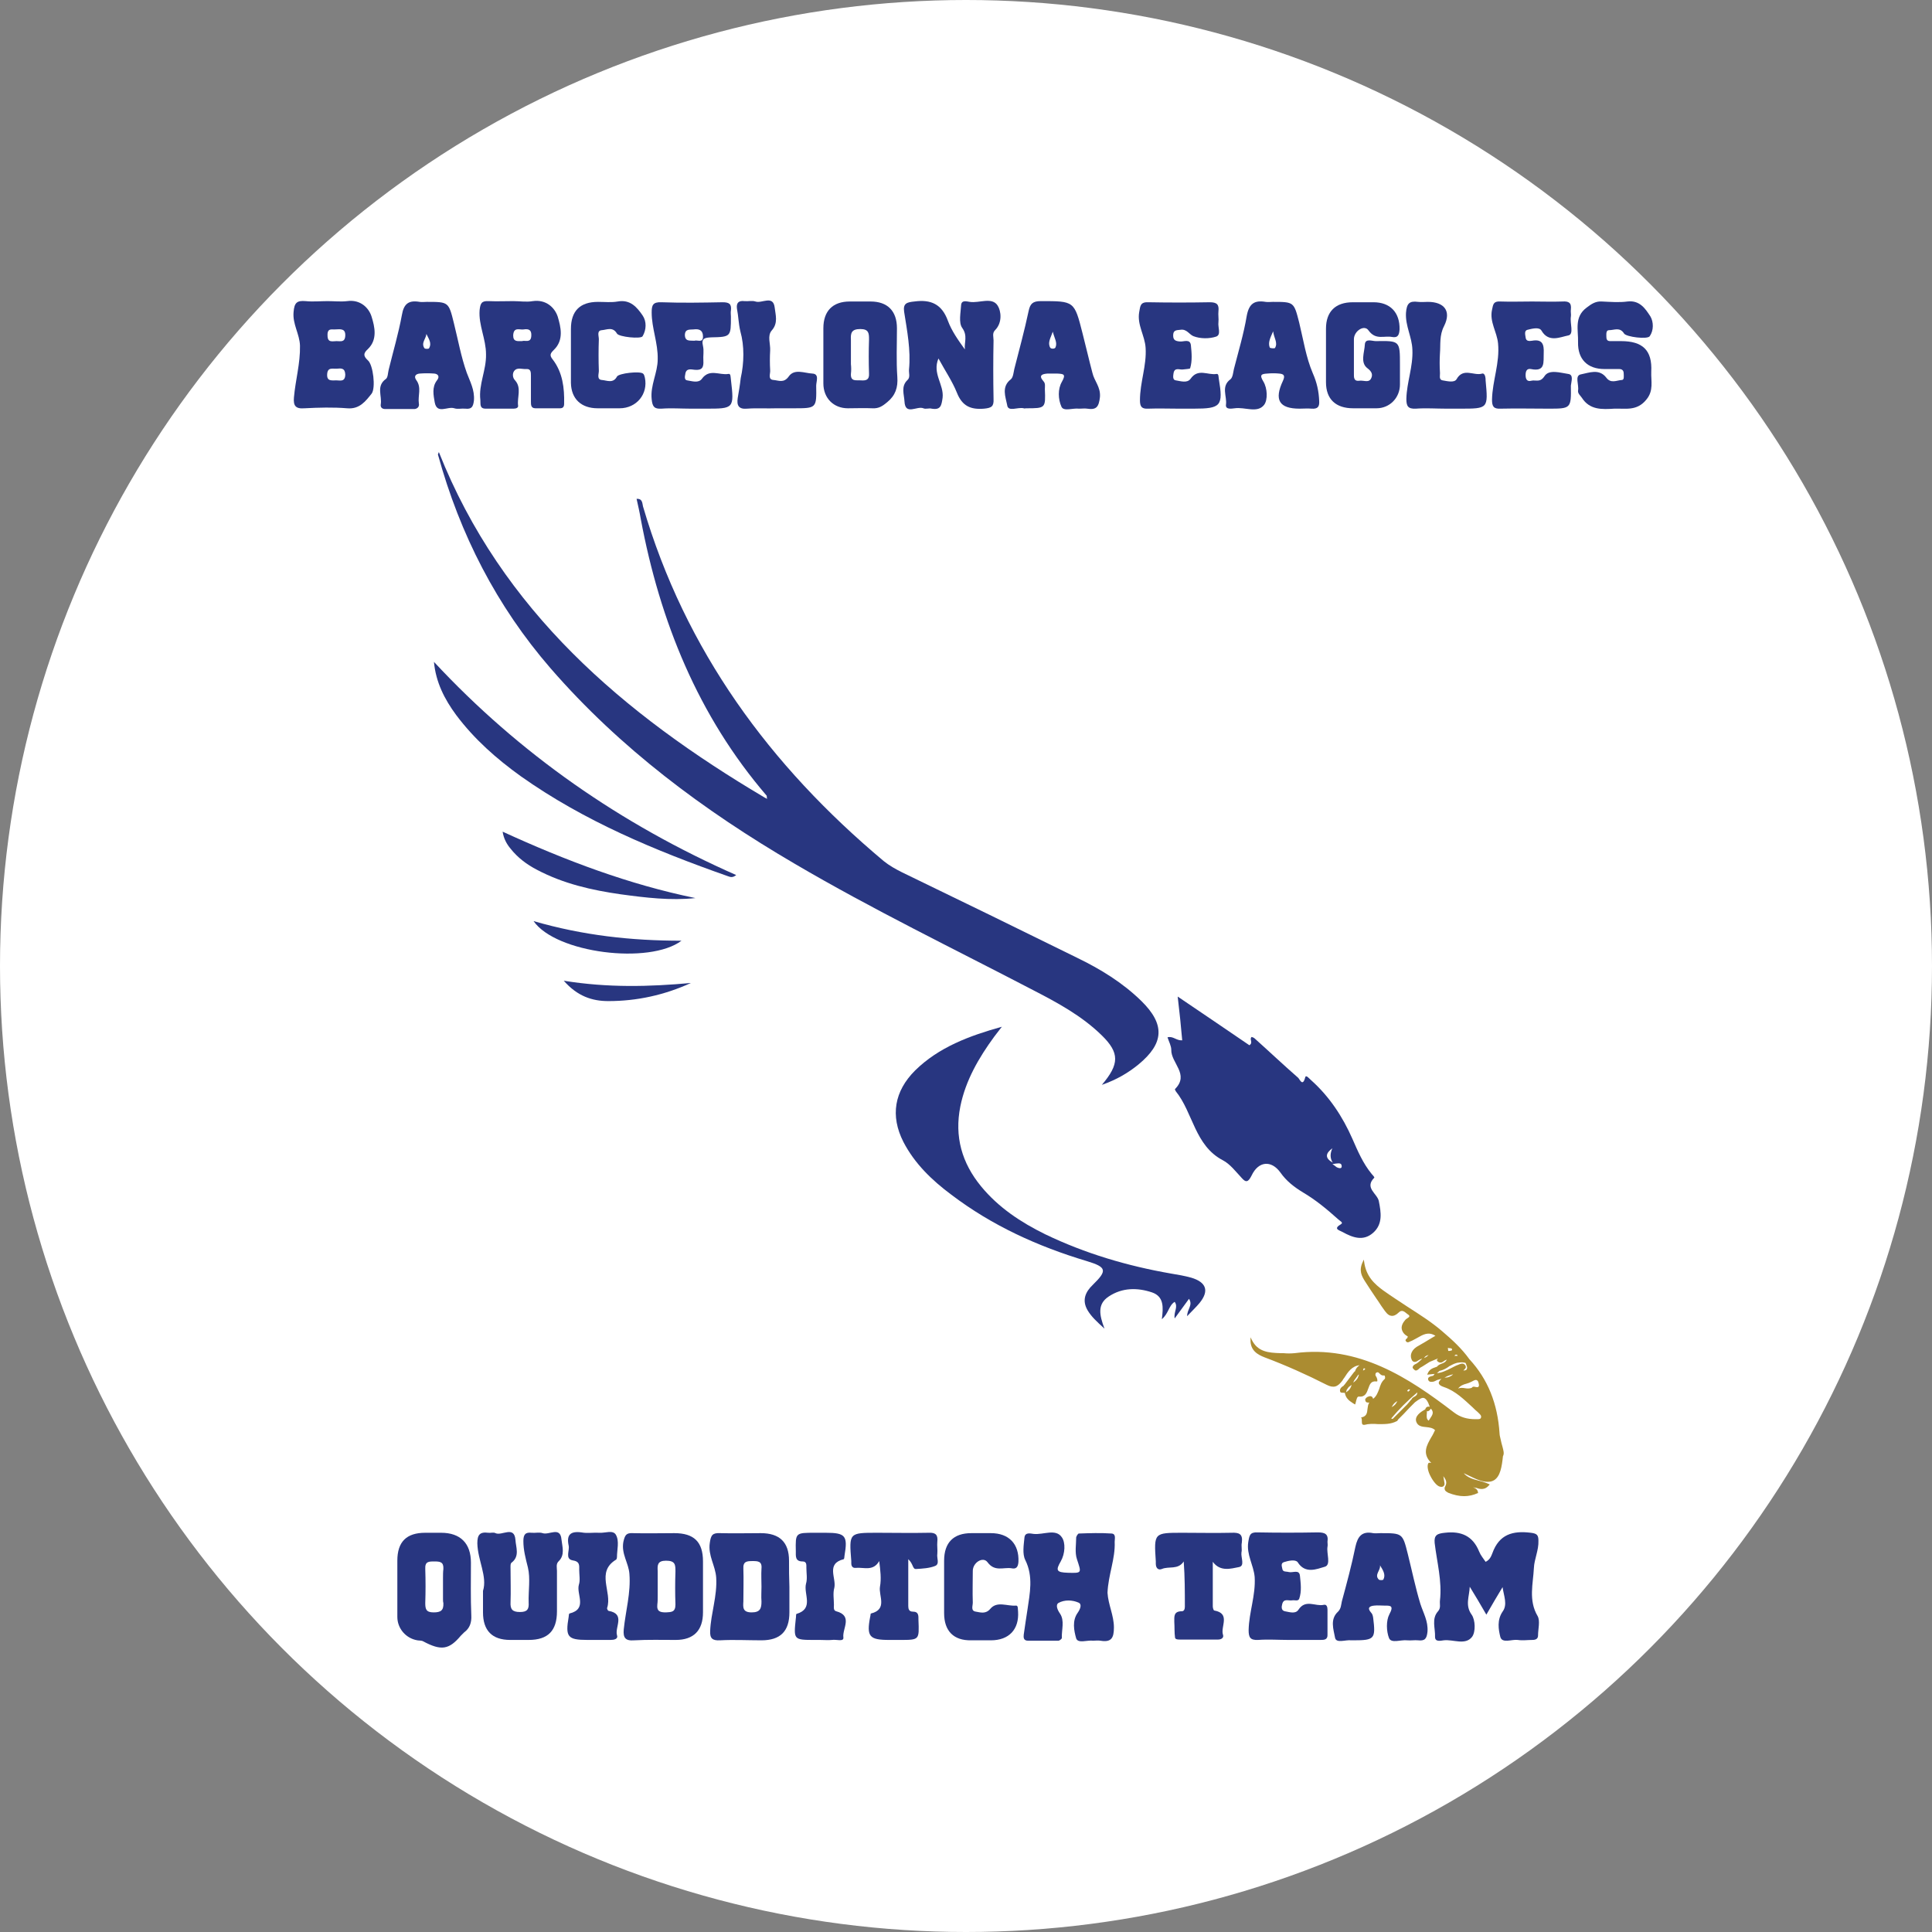 <svg version="1.1" id="Ebene_1" xmlns="http://www.w3.org/2000/svg" xmlns:xlink="http://www.w3.org/1999/xlink" x="0px" y="0px"
	 viewBox="0 0 512 512" style="enable-background:new 0 0 512 512;" xml:space="preserve">
<rect x="0" y="0" width="512" height="512" fill="#808080" stroke="none"/>
<circle fill="#FFFFFF" cx="256" cy="256" r="256"/>
<path fill="#283680" d="M292,274.4c4.7,4.6,4.7,7.6,0,13.1c4-1.4,7-3.2,9.7-5.4c6.8-5.6,7.1-10.6,0.8-16.8c-5-4.9-10.9-8.5-17.1-11.5
	c-15.4-7.6-30.8-15.1-46.3-22.6c-1.8-0.9-3.4-1.8-4.9-3c-30.2-25.3-52.6-55.8-63.8-94c-0.2-0.8-0.1-2.1-1.7-2
	c0.4,1.8,0.8,3.5,1.1,5.3c5.1,27.2,15.2,52.2,33.4,73.4c0,0.3,0,0.5,0.1,0.8c-0.2-0.1-0.4-0.2-0.6-0.3
	c-37.5-22.2-69.7-49.5-86.4-91.6c-0.2,0.5-0.3,0.7-0.2,0.8c5.8,21,15.5,40,29.8,56.5c18.4,21.2,40.6,37.7,64.7,51.8
	c20.6,12.1,42.1,22.5,63.2,33.5C280.2,265.7,286.7,269.2,292,274.4z"/>
<path fill="#283680" d="M331.7,311.5c1.8-3.8,5.2-4.1,7.6-0.8c1.6,2.3,3.7,3.9,6,5.3c3.4,2,6.4,4.5,9.3,7.1c0.4,0.4,1.5,0.9,0.8,1.3
	c-2.2,1.3-0.5,1.6,0.4,2.1c2.7,1.5,5.5,2.5,8.1,0.2c2.6-2.3,2.1-5.4,1.5-8.4c-0.4-2-3.9-3.5-1.2-6.2c0.1-0.1-0.4-0.7-0.7-1
	c-2.3-2.8-3.7-6.1-5.1-9.3c-2.6-5.9-6.1-11.2-10.9-15.5c-0.5-0.4-1.4-1.6-1.6-0.8c-0.7,2.7-1.5,0.4-1.9,0.1
	c-3.9-3.4-7.7-7-11.5-10.4c-0.2-0.2-0.5-0.3-0.8-0.4c-0.7,0.6,0.5,1.5-0.6,2.2c-6.1-4.2-12.4-8.4-19-12.9c0.5,4.3,0.9,8,1.2,11.6
	c-1.6,0.1-2.4-1.2-3.9-0.8c0.4,1.2,1,2.3,1,3.3c-0.1,3.5,4.9,6.5,1,10.4c-0.1,0.1,0.1,0.4,0.2,0.6c4.6,5.7,5,14.4,12.5,18.3
	c1.9,1,3.4,3,4.9,4.6C330.2,313.5,330.8,313.3,331.7,311.5z M355.5,308.7c0.3,1-0.4,1-1.1,0.7c-0.3-0.1-0.5-0.4-1.3-0.9
	C354.4,308.3,355.3,308.1,355.5,308.7z M353.1,304.3c-0.6,1.3-0.7,2.6,0.1,3.8C351,306.9,351.3,305.6,353.1,304.3z"/>
<path fill="#283680" d="M307.9,349.6c1.8-1.5,1.8-3.6,3.4-4.6c1,1.4-0.3,2.6,0,4.4c1.4-1.9,2.5-3.4,3.8-5.2c1.1,1.7-0.5,2.7-0.5,4.6
	c1.4-1.5,2.4-2.4,3.3-3.5c2.6-3.2,1.8-5.5-2.2-6.7c-1.8-0.5-3.6-0.8-5.4-1.1c-11.5-2-22.7-5.3-33.3-10.4c-6.5-3.2-12.4-7.1-17-12.7
	c-5.1-6.2-7.1-13.2-5.5-21.2c1.4-6.9,4.9-12.9,9-18.5c0.7-0.9,1.3-1.7,2-2.6c-8.6,2.4-16.7,5.4-23,11.6c-5.5,5.5-6.6,12-3.1,18.9
	c3,5.8,7.6,10.2,12.7,14c10.8,8.2,22.9,13.7,35.9,17.6c5.3,1.6,5.5,2.5,1.6,6.3c-2,1.9-2.9,4.1-1.4,6.7c1,1.7,2.4,3,4.5,4.9
	c-1.4-3.7-1.9-6.5,1.1-8.5c3.6-2.4,7.6-2.4,11.5-1.1C308.5,343.6,308.3,346.5,307.9,349.6z"/>
<path fill="#283680" d="M406.5,415.5c0.1-2.3,1.3-4.7,1.2-7.2c0-1.5-0.4-1.9-2-2.1c-4.8-0.6-8.4,0.4-10.2,5.4c-0.3,0.8-0.7,1.8-1.8,2.3
	c-0.6-0.9-1.3-1.7-1.7-2.7c-1.7-4.2-4.8-5.5-9.1-5c-2,0.2-2.9,0.6-2.7,2.7c0.6,5.1,2,10.1,1.4,15.3c-0.1,0.9,0.3,1.9-0.5,2.8
	c-1.8,2-0.7,4.5-0.8,6.8c0,1.4,1.5,1,2.3,0.9c2.5-0.3,5.7,1.4,7.5-0.9c1-1.3,0.9-4.5-0.1-5.9c-1.8-2.5-0.6-4.8-0.5-7.4
	c1.4,2.3,2.8,4.6,4.4,7.4c1.5-2.6,2.9-5,4.3-7.3c0.3,2.3,1.4,4.6,0,6.5c-1.5,2.2-1.1,4.7-0.6,6.7c0.5,1.8,3,0.6,4.6,0.8
	c1.3,0.2,2.6,0,3.9,0c0.9,0,1.5-0.3,1.5-1.2c0-1.7,0.6-3.8-0.1-5.1C405,424.1,406.3,419.7,406.5,415.5z"/>
<path fill="#283680" d="M239.7,106.4c0.2,3.8,3.3,1.1,5,1.8c0.6,0.3,1.5-0.1,2.2,0.1c2.4,0.4,2.6-0.8,2.9-2.9c0.4-3.5-2.8-6.4-1.1-10.4
	c1.8,3.3,3.7,6.1,4.9,9.1c1.4,3.5,3.6,4.5,7.2,4.2c2-0.2,2.6-0.6,2.5-2.6c-0.1-5.2-0.1-10.4,0-15.5c0-0.9-0.4-1.9,0.4-2.7
	c2-2,1.6-5.1,0.7-6.5c-1.5-2.4-4.9-0.6-7.4-1c-0.8-0.1-2.2-0.6-2.3,0.9c-0.1,2-0.7,4.6,0.3,6c1.5,2.1,0.5,3.8,0.7,5.7
	c-1.8-2.5-3.5-4.9-4.5-7.6c-1.6-4.4-4.5-5.7-8.9-5.1c-2,0.2-3,0.5-2.7,2.7c0.8,5.1,1.8,10.2,1.3,15.3c-0.1,0.9,0.4,2.1-0.4,2.8
	C238.7,102.4,239.6,104.5,239.7,106.4z"/>
<path fill="#283680" d="M295.4,408.6c0-0.8,0.4-2.1-0.8-2.2c-2.9-0.2-5.8-0.1-8.7,0c-0.2,0-0.6,0.6-0.7,1c0,1.9-0.4,4,0.2,5.8
	c1.2,3.7,1.4,3.7-2.4,3.6c-3-0.1-3.3-0.6-1.9-3c1.2-2.1,1.3-5,0.3-6.4c-1.6-2.4-4.9-0.6-7.5-0.9c-0.8-0.1-2.2-0.5-2.4,0.9
	c-0.2,2-0.6,4.4,0.2,6c2.2,4.4,1.2,8.9,0.6,13.1c-0.3,2.1-0.7,4.4-1,6.7c-0.1,0.8,0,1.6,1.1,1.6c2.7,0,5.4,0,8.1,0
	c0.3,0,0.9-0.5,0.9-0.7c-0.1-2.2,0.8-4.6-0.5-6.5c-0.7-1-1.2-2.3-0.4-2.8c1.6-0.9,3.7-0.8,5.3-0.1c1,0.4,0.5,1.7-0.2,2.7
	c-1.5,2.1-1,4.7-0.4,6.8c0.5,1.4,2.9,0.4,4.5,0.6c0.6,0,1.3-0.1,1.9,0c2.9,0.5,3.6-0.7,3.6-3.5c0-3.2-1.5-6-1.7-9.2
	C293.7,417.3,295.6,413.1,295.4,408.6z"/>
<path fill="#283680" d="M98.5,84c-0.7-2.4-3-4.7-6.5-4.2c-1.7,0.2-3.4,0-5.2,0c-1.9,0-3.9,0.2-5.8,0c-2.3-0.2-3,0.4-3.2,2.9
	c-0.3,3.2,1.6,5.8,1.7,8.9c0.1,4.7-1.2,9.1-1.6,13.7c-0.2,2.2,0.4,3.1,2.8,2.9c3.8-0.2,7.6-0.3,11.3,0c3.3,0.3,4.9-1.9,6.5-3.9
	c1.1-1.5,0.4-7.6-1-8.8c-1.3-1.2-1.2-1.9,0-3C100.1,90,99.3,86.6,98.5,84z M88.8,87.3c1.6-0.1,2.8-0.2,2.7,1.7
	c-0.1,1.8-1.3,1.4-2.3,1.4c-1.1,0-2.4,0.5-2.4-1.5C86.7,86.8,88.1,87.4,88.8,87.3z M89.2,100.8c-1.3,0-2.6,0.3-2.5-1.6
	c0.1-2,1.5-1.4,2.6-1.5c1.1-0.1,2.1-0.2,2.2,1.5C91.5,101.3,90.1,100.8,89.2,100.8z"/>
<path fill="#283680" d="M127.3,106c0.1,1-0.3,2.3,1.4,2.3c2.5,0,5,0,7.4,0c0.6,0,1.3-0.2,1.2-0.8c-0.3-2.2,1-4.7-0.8-6.7
	c-0.7-0.7-0.7-1.8-0.3-2.4c0.8-1.2,2.2-0.5,3.3-0.6c1.2-0.1,1.2,0.9,1.2,1.8c0,2.3,0,4.5,0,6.8c0,0.9,0,1.8,1.2,1.8
	c2.2,0,4.3,0,6.5,0c0.8,0,1.1-0.4,1.1-1.2c0.1-4.2-0.4-8.3-3-11.7c-1-1.2-0.6-1.7,0.3-2.6c2.7-2.6,1.8-6.1,1-8.8
	c-0.8-2.4-3.1-4.6-6.6-4.1c-1.7,0.3-3.4,0-5.2,0c-2.2,0-4.3,0.1-6.5,0c-1.9-0.1-2.2,0.6-2.4,2.4c-0.3,4,1.7,7.6,1.7,11.7
	C128.9,98.1,126.8,101.9,127.3,106z M138.8,87.3c1.3-0.2,2.1,0.1,2,1.7c-0.1,2-1.6,1.1-2.5,1.4c-1.2,0-2.3,0.2-2.3-1.5
	C136.1,86.5,137.8,87.5,138.8,87.3z"/>
<path fill="#283680" d="M172.7,105.8c0.2,2,0.7,2.6,2.6,2.5c2.6-0.2,5.2,0,7.8,0c1.3,0,2.6,0,3.9,0c7.5,0,7.6,0,6.7-7.7
	c-0.1-0.6,0-1.7-0.7-1.5c-2.3,0.4-5-1.5-7,1.3c-0.9,1.2-2.6,0.6-3.9,0.4c-0.8-0.1-0.6-1.1-0.5-1.6c0.2-1.7,1.5-1.3,2.5-1.2
	c2,0.2,2.4-0.7,2.3-2.4c-0.1-1.3,0.2-2.6-0.1-3.9c-0.5-2.1,0.5-2.2,2.2-2.3c5.2-0.1,5.2-0.2,5.2-5.5c0-0.5-0.1-1.1,0-1.6
	c0.2-1.7-0.4-2.2-2.2-2.2c-5.4,0.1-10.8,0.2-16.2,0c-2.3-0.1-2.6,0.8-2.6,2.7c0,4.2,1.7,8.1,1.6,12.4
	C174.3,98.8,172.3,102.1,172.7,105.8z M183.8,87.3c1.5-0.2,2.5,0.2,2.5,1.9c0,1.8-1.5,0.8-2.3,1.1c-1.1-0.1-2.5,0.3-2.5-1.6
	C181.6,87.1,182.8,87.4,183.8,87.3z"/>
<path fill="#283680" d="M209.1,413.6c0-4.9-2.5-7.3-7.5-7.3c-3.6,0-7.1,0.1-10.7,0c-2.1-0.1-2.5,0.5-2.8,2.6c-0.5,3.4,1.5,6,1.7,9.2
	c0.3,4.9-1.4,9.4-1.6,14.1c-0.1,2,0.6,2.6,2.6,2.5c3.7-0.2,7.3,0,11,0c5,0,7.4-2.4,7.4-7.4c0-2.3,0-4.5,0-6.8
	C209.1,418.1,209.1,415.9,209.1,413.6z M199.2,427.3c-2.4,0-2.3-1.3-2.2-2.9c0-2.9,0.1-5.8,0-8.7c-0.1-1.9,0.9-2,2.4-2
	c1.4,0,2.6,0,2.4,2c-0.1,1.6,0,3.2,0,4.8c0,1.3-0.1,2.6,0,3.9C201.8,426.2,201.5,427.3,199.2,427.3z"/>
<path fill="#283680" d="M186.3,413.8c0-5.2-2.4-7.5-7.6-7.5c-3.7,0-7.3,0.1-11,0c-1.8-0.1-2.1,0.6-2.5,2.3c-0.6,3.2,1.4,5.6,1.6,8.5
	c0.4,5-1,9.8-1.5,14.7c-0.2,2.2,0.4,3.1,2.8,2.9c3.7-0.2,7.3-0.1,11-0.1c4.7,0,7.2-2.5,7.2-7.3c0-2.3,0-4.5,0-6.8
	S186.3,416.1,186.3,413.8z M176.5,427.3c-1.5,0-2.5-0.2-2.3-2.1c0.1-0.7,0.1-1.5,0.1-2.3c0-0.8,0-1.5,0-2.3c0-0.7,0-1.4,0-2.1
	c0-0.7,0-1.4,0-2.1c-0.1-1.6-0.1-2.8,2.2-2.8c2.5,0,2.5,1.1,2.5,2.9c-0.1,2.9-0.1,5.8,0,8.7C179,427.3,177.9,427.2,176.5,427.3z"/>
<path fill="#283680" d="M271.3,108.2c0.2,0.1,0.4,0,0.6,0c5.2,0,5.2,0,5-5.1c0-0.7,0.2-1.5-0.4-2.1c-1.4-1.6-0.2-1.9,1.1-2
	c0.9,0,1.7,0,2.6,0c1.6,0.1,2.4,0.1,1.2,2.2c-1.1,1.9-1,4.6-0.1,6.6c0.6,1.3,3,0.3,4.6,0.5c0.1,0,0.2,0,0.3,0c0.6,0,1.3-0.1,1.9,0
	c2.5,0.4,3.1-0.5,3.4-3.1c0.2-2.7-1.5-4.2-2-6.4c-0.9-3.4-1.7-6.9-2.6-10.4c-2.2-8.7-2.2-8.6-11.1-8.6c-2.1,0-2.8,0.7-3.2,2.6
	c-1.1,5.2-2.5,10.3-3.8,15.4c-0.2,0.9-0.3,2.2-0.9,2.7c-2.6,2-1.4,4.7-1,6.8C267.1,109.3,269.7,107.8,271.3,108.2z M279,87.9
	c0.4,1.7,1.3,2.9,0.7,4.2c-0.2,0.4-1.2,0.4-1.4,0C277.6,90.8,278.4,89.6,279,87.9z"/>
<path fill="#283680" d="M111,106.9c-0.3-2.1,0.8-4.2-0.7-6.2c-0.7-1-0.1-1.6,0.9-1.7c1.3-0.1,2.6-0.1,3.9,0c1,0.1,1.5,0.8,0.7,1.8
	c-1.4,1.8-0.9,4-0.6,5.8c0.6,3.3,3.4,1,5.2,1.6c0.9,0.3,1.9,0,2.9,0.1c1.7,0.2,2.1-0.5,2.3-2.2c0.2-2.8-1-4.9-1.9-7.3
	c-1.5-4.2-2.3-8.7-3.4-13.1c-1.4-5.7-1.4-5.7-7.2-5.7c-0.6,0-1.3,0.1-1.9,0c-2.9-0.5-4.2,0.5-4.7,3.5c-0.9,4.9-2.3,9.6-3.5,14.5
	c-0.2,0.8-0.2,2-0.7,2.4c-2.7,1.9-1,4.5-1.4,6.8c-0.1,0.8,0.4,1.2,1.2,1.2c2.6,0,5.2,0,7.8,0C110.6,108.3,111.2,107.8,111,106.9z
	 M113,88.5c0.6,1.3,1.5,2.4,0.7,3.8c-0.1,0.2-1,0.2-1.2,0C111.5,90.9,112.9,89.8,113,88.5z"/>
<path fill="#283680" d="M324.9,107.2c-0.2,1.4,1.4,1.1,2.3,1c2.7-0.4,6,1.4,7.8-0.9c1-1.3,0.9-4.4-0.2-6.2c-1.1-1.8-0.5-2,1-2.1
	c1.1-0.1,2.2-0.1,3.2,0c1.3,0.1,1.6,0.6,1,1.9c-2.4,5.1-1,7.4,4.4,7.4c1.1,0,2.2-0.1,3.2,0c1.5,0.1,2.1-0.4,2-2
	c-0.1-2.6-0.6-4.9-1.7-7.4c-1.8-4.2-2.5-8.9-3.6-13.4c-1.4-5.5-1.4-5.5-7-5.5c-0.6,0-1.3,0.1-1.9,0c-3-0.5-4.4,0.5-5,3.7
	c-0.8,4.8-2.2,9.4-3.4,14.1c-0.2,0.9-0.3,2.2-0.9,2.7C323.5,102.4,325.2,105,324.9,107.2z M337.4,87.8c0.2,1.8,1.3,3,0.5,4.4
	c-0.1,0.2-1.3,0.1-1.4-0.1C336,90.8,336.6,89.6,337.4,87.8z"/>
<path fill="#283680" d="M143.8,406.3c-0.9-0.3-1.9,0-2.9-0.1c-1.7-0.2-2.2,0.5-2.2,2.2c0,2.4,0.6,4.6,1.2,7c0.7,2.9,0.1,6.2,0.2,9.3
	c0.1,1.7-0.3,2.5-2.3,2.5c-2,0-2.6-0.7-2.5-2.6c0.1-2.9,0-5.8,0-8.7c0-0.6-0.1-1.6,0.3-1.8c2.2-1.7,1.1-4.1,1-6
	c-0.3-3.9-3.6-1-5.3-1.8c-0.5-0.3-1.3,0-1.9-0.1c-2.3-0.3-2.9,0.6-2.9,2.8c0.1,4.5,2.7,8.8,1.5,12.6c0,2.4,0,4,0,5.7
	c0,4.8,2.4,7.3,7.2,7.3c1.6,0,3.2,0,4.9,0c5.1,0,7.5-2.4,7.5-7.6c0-3.6,0-7.1,0-10.7c0-0.8-0.3-1.8,0.4-2.5c1.8-1.7,1-3.9,0.8-5.8
	C148.5,404.4,145.5,406.9,143.8,406.3z"/>
<path fill="#283680" d="M340.2,414c1.2-0.4,3.1-0.8,3.7,0c2,3.2,5.1,1.8,7.2,1.2c1.7-0.5,0.4-3.5,0.7-5.3c0.1-0.4,0-0.9,0-1.3
	c0.3-2.1-0.7-2.5-2.6-2.5c-5.3,0.1-10.6,0.1-15.9,0c-2.1-0.1-2.2,0.8-2.5,2.6c-0.5,3.3,1.4,6,1.7,9.2c0.3,4.9-1.5,9.3-1.6,14.1
	c0,1.9,0.4,2.7,2.5,2.6c2.7-0.2,5.4,0,8.1,0c2.8,0,5.6,0,8.4,0c1,0,2,0,1.9-1.5c0-2.2,0-4.3,0-6.5c0-0.7-0.2-1.5-1-1.3
	c-2.2,0.5-4.8-1.6-6.7,1.3c-0.8,1.2-2.4,0.6-3.6,0.4c-1-0.2-0.9-1.2-0.7-1.9c0.4-1.6,1.7-0.8,2.7-1c0.6-0.1,1.5,0.3,1.8-0.4
	c0.7-2,0.4-4.1,0.2-6.1c-0.2-1.8-1.9-0.7-3-1c-0.7-0.2-1.6,0.1-1.7-1C339.7,415.1,339.4,414.3,340.2,414z"/>
<path fill="#283680" d="M373.1,411.9c-1.4-5.6-1.4-5.6-7.3-5.6c-0.6,0-1.3,0.1-1.9,0c-3-0.6-4.1,0.9-4.7,3.6c-1,4.9-2.3,9.7-3.6,14.5
	c-0.2,0.9-0.2,1.9-1,2.7c-2.2,2-1.2,4.7-0.8,6.9c0.3,1.6,2.8,0.5,4.3,0.7c0.2,0,0.4,0,0.6,0c5.6,0,5.9-0.4,5.2-6
	c-0.1-0.6-0.2-1-0.6-1.4c-1.1-1.3-0.2-1.7,0.9-1.8c0.9-0.1,1.7,0,2.6,0c1.6,0,2.7-0.1,1.4,2.3c-0.9,1.7-0.8,4.5-0.1,6.3
	c0.6,1.5,3.1,0.4,4.8,0.6c1,0.1,2-0.1,2.9,0c1.8,0.2,2.3-0.4,2.5-2.3c0.2-2.8-1.1-4.9-1.9-7.4C375.1,420.7,374.2,416.3,373.1,411.9z
	 M366.6,418.6c-0.1,0.2-1,0.2-1.2,0c-1.3-1.3,0.6-2.5,0.3-3.8C366.5,416.1,367.3,417.3,366.6,418.6z"/>
<path fill="#283680" d="M124.8,414.1c0-5.1-2.8-7.9-7.9-7.9c-1.4,0-2.8,0-4.2,0c-5,0-7.4,2.4-7.4,7.4c0,2.3,0,4.5,0,6.8
	c0,2.7,0,5.4,0,8.1c0,3.1,2.3,5.7,5.3,6.2c0.5,0.1,1.1,0,1.6,0.3c4.7,2.5,6.8,2.2,9.9-1.5c0.3-0.3,0.6-0.6,0.9-0.9
	c1.5-1.1,2-2.6,1.9-4.5C124.7,423.4,124.8,418.8,124.8,414.1z M114.9,427.3c-2,0-2.2-0.9-2.2-2.5c0.1-3,0.1-6,0-9
	c-0.1-2,0.9-2,2.4-2c1.5,0,2.5,0.1,2.4,2c-0.1,0.8-0.1,1.6-0.1,2.4c0,0.8,0,1.6,0,2.4c0,0.3,0,0.7,0,1.1c0,0.7,0,1.4,0,2.1
	c0,0.3,0,0.7,0.1,1C117.6,426.8,116.8,427.3,114.9,427.3z"/>
<path fill="#283680" d="M195.1,231.9c-30.6-13.5-57.4-32.1-80.1-56.5c0.5,5.4,2.8,9.9,5.9,14.1c4.8,6.4,10.7,11.6,17.1,16.2
	c16.8,11.9,35.6,19.7,54.9,26.5C193.5,232.4,194.1,232.7,195.1,231.9z"/>
<path fill="#283680" d="M358.6,108.2c2.1,0,4.1,0,6.2,0c3.5,0,6.2-2.8,6.2-6.3c0-1.7,0-3.5,0-5.2c0-6.4,0-6.4-6.4-6.3
	c-1,0-2.8-0.8-2.9,0.9c-0.1,2.1-1.3,4.8,0.7,6.3c1.2,0.9,1.4,1.7,1,2.6c-0.6,1.4-2.1,0.5-3.2,0.7c-1.5,0.2-1.4-1-1.4-1.9
	c0-3,0-6.1,0-9.1c0-2.2,2.8-4,3.9-2.3c1.9,2.6,4.1,1.3,6.2,1.7c1.6,0.3,1.9-0.6,2-2c0.1-4.5-2.5-7.2-6.9-7.2c-1.8,0-3.7,0-5.5,0
	c-4.6,0-7.1,2.5-7.1,7c0,2.4,0,4.8,0,7.1c0,2.4,0,4.8,0,7.1C351.4,105.8,354,108.2,358.6,108.2z"/>
<path fill="#283680" d="M429.6,90.4c-1,0-1.9,0-2.9,0c-0.9,0-1-0.6-1-1.3c0-0.6-0.1-1.6,0.7-1.6c1.4,0,2.9-0.9,4,0.9
	c0.6,0.9,6.2,1.6,6.8,0.7c1.1-1.6,1-3.8,0.2-5.2c-1.3-2-2.8-4.4-6.1-4c-2.2,0.3-4.5,0.1-6.8,0c-1.6-0.1-2.7,0.6-4,1.6
	c-3.4,2.5-2.2,6-2.3,9.2c-0.1,4.5,2.5,7.1,7,7.1c1.3,0,2.6,0,3.9,0c0.8,0,1.2,0.4,1.2,1.2c0,0.6,0.2,1.7-0.5,1.7
	c-1.4,0.1-2.9,1-4.1-0.6c-1.9-2.5-4.6-1.3-6.7-0.9c-1.8,0.3-0.5,2.8-0.8,4.3c-0.1,0.8,0.6,1.3,1,1.9c2.1,3.3,5.4,3.1,8.6,2.9
	c3-0.1,6,0.7,8.5-2.4c2-2.4,1.2-4.9,1.3-7.4C437.9,92.8,435.3,90.4,429.6,90.4z"/>
<path fill="#283680" d="M224.7,108.2c2.2,0,4.3-0.1,6.5,0c1.7,0.1,2.7-0.6,3.9-1.6c2.2-1.8,2.9-3.9,2.7-6.7c-0.3-4.3-0.1-8.6-0.1-12.9
	c0-4.6-2.5-7.1-7-7.1c-1.8,0-3.7,0-5.5,0c-4.5,0-7,2.5-7,7.1c0,2.3,0,4.5,0,6.8c0,2.6,0,5.2,0,7.8
	C218.2,105.5,220.9,108.2,224.7,108.2z M228,87.2c2.3,0,2.3,1.2,2.3,2.8c-0.1,3-0.1,6,0,9c0.1,1.7-0.8,1.9-2.2,1.8
	c-1.2-0.1-2.7,0.4-2.6-1.7c0.1-0.9,0.1-1.7,0-2.6c0-0.9,0-1.7,0-2.6c0-0.6,0-1.3,0-1.9s0-1.3,0-1.9C225.4,88.3,225.6,87.2,228,87.2z
	"/>
<path fill="#283680" d="M302.1,106.1c0,1.7,0.5,2.3,2.2,2.2c2.7-0.1,5.4,0,8.1,0c1.3,0,2.6,0,3.9,0c7.3,0,7.9-0.7,6.7-7.9
	c-0.1-0.5,0-1.4-0.6-1.3c-2.3,0.4-4.9-1.6-6.9,1.3c-0.9,1.2-2.6,0.6-3.9,0.4c-0.9-0.1-0.7-1.2-0.6-1.9c0.3-1.7,1.7-0.8,2.6-1
	c0.6-0.1,1.7-0.1,1.8-0.3c0.6-2,0.4-4.1,0.2-6.1c-0.2-1.8-1.9-0.9-2.9-1c-1.1-0.1-1.8-0.3-1.8-1.6c0-1.4,0.8-1.4,1.9-1.5
	c1.7-0.3,2.4,1.3,3.5,1.7c1.8,0.7,4.2,0.7,6,0.1c1.4-0.5,0.4-2.5,0.6-3.8c0.1-1-0.1-1.9,0-2.9c0.2-1.8-0.4-2.4-2.3-2.4
	c-5.4,0.1-10.8,0.1-16.2,0c-2.2-0.1-2.2,0.9-2.5,2.6c-0.6,3.4,1.5,6.2,1.7,9.5C303.9,96.9,302.1,101.3,302.1,106.1z"/>
<path fill="#283680" d="M415.6,99.1c-2.1-0.3-5.1-1.3-6.3,0.6c-1.2,1.8-2.3,0.9-3.5,1.2c-1.1,0.3-1.5-0.4-1.5-1.5c0-1,0.3-1.8,1.4-1.6
	c3.9,0.8,3.3-1.8,3.4-4.2c0.1-2.3-0.3-3.8-3.1-3.3c-0.7,0.1-1.6,0.2-1.7-0.9c-0.1-0.7-0.4-1.8,0.5-2c1.2-0.3,3.1-0.8,3.7,0.2
	c1.9,3.3,5,1.7,7.1,1.3c1.6-0.3,0.4-3.2,0.7-5c0.1-0.6-0.1-1.3,0-1.9c0.2-1.8-0.6-2.2-2.2-2.1c-2.7,0.1-5.4,0-8.1,0
	c-2.8,0-5.6,0.1-8.4,0c-1.8-0.1-1.9,0.7-2.2,2.2c-0.7,3.2,1.3,5.8,1.6,8.9c0.5,5.2-1.5,9.9-1.6,14.9c0,1.8,0.4,2.5,2.3,2.4
	c4.2-0.1,8.4,0,12.6,0c6,0,6.1,0,6-6.1C416.4,101.1,417.1,99.3,415.6,99.1z"/>
<path fill="#283680" d="M262.6,406.3c-1.7,0-3.4,0-5.2,0c-4.7,0-7.2,2.5-7.2,7.3c0,2.3,0,4.5,0,6.8c0,2.4,0,4.7,0,7.1
	c0,4.7,2.5,7.3,7.2,7.2c1.7,0,3.4,0,5.2,0c4.8,0,7.5-2.9,7.2-7.6c-0.1-0.6,0.1-1.7-0.6-1.6c-2.3,0.2-5-1.3-6.8,0.9
	c-1.2,1.4-2.6,0.9-3.8,0.7c-1.4-0.2-0.8-1.5-0.8-2.4c-0.1-2.8,0-5.6,0-8.4c0-2.2,2.7-3.9,3.9-2.3c1.9,2.6,4.2,1.3,6.3,1.6
	c1.3,0.3,1.8-0.3,1.9-1.7C270.1,409.2,267.4,406.3,262.6,406.3z"/>
<path fill="#283680" d="M329,411.4c0.2-0.8-0.1-1.7,0.1-2.6c0.3-2.3-0.7-2.7-2.8-2.6c-4.3,0.1-8.6,0-12.9,0c-7.6,0-7.6,0-7.1,7.6
	c0,0.2,0,0.4,0,0.6c0,1.1,0.6,1.8,1.6,1.4c1.8-0.8,4.3,0.3,5.8-2c0.3,4.1,0.3,8.1,0.3,12c0,0.6-0.2,1.2-0.8,1.2c-2.2,0-2,1.4-2,2.8
	c0.1,1.4,0,2.8,0.2,4.2c0.1,0.5,0.8,0.5,1.4,0.5c3.3,0,6.7,0,10,0c0.9,0,1.6-0.5,1.3-1.3c-0.7-2.1,2.1-5.6-2.3-6.4
	c-0.2,0-0.4-0.7-0.4-1.1c0-3.9,0-7.9,0-11.8c2,2.7,4.8,1.8,6.9,1.4C330,415,328.8,412.8,329,411.4z"/>
<path fill="#283680" d="M158.4,108.2c1.9,0,3.9,0,5.8,0c4.5,0,7.6-3.8,6.7-8.1c-0.1-0.4-0.2-0.9-0.5-1.1c-0.8-0.7-6.4-0.1-6.9,0.8
	c-1,1.9-2.7,1-4,0.9c-1.4-0.1-0.8-1.6-0.8-2.4c-0.1-2.8-0.1-5.6,0-8.4c0-0.9-0.6-2.3,0.8-2.4c1.3-0.1,2.9-1,4,0.9
	c0.5,0.9,6.4,1.5,6.8,0.7c1-1.7,1.1-3.9,0-5.5c-1.5-2.2-3.3-4.3-6.6-3.7c-1.7,0.3-3.4,0.1-5.2,0.1c-4.8,0-7.2,2.4-7.2,7.2
	c0,2.3,0,4.5,0,6.8c0,2.5,0,5,0,7.5C151.4,105.7,154,108.2,158.4,108.2z"/>
<path fill="#283680" d="M248.4,411.8c0.1-1.1-0.1-2.2,0-3.2c0.2-1.8-0.4-2.5-2.3-2.4c-4.5,0.1-9.1,0-13.6,0c-7.5,0-7.5,0-6.9,7.5
	c0,0.2,0,0.4,0,0.6c0,0.8,0.4,1.3,1.2,1.2c2.1-0.2,4.6,1,6.2-1.8c0.3,2.4,0.6,4.7,0.2,6.8c-0.4,2.4,2.1,6-2.4,7.1
	c-0.1,0-0.1,0.6-0.2,0.9c-1,5.2-0.2,6.1,5,6.1c1,0,1.9,0,2.9,0c5.2,0,5.1,0,4.9-5.3c0-1.1,0.1-2.2-1.5-2.2c-1,0-1.2-0.7-1.2-1.5
	c0-3.9,0-7.7,0-12.4c1.4,1.3,1.1,2.7,2.1,2.6c1.7-0.1,3.5-0.2,5-0.8C249.1,414.5,248.2,412.9,248.4,411.8z"/>
<path fill="#283680" d="M195.5,105.5c-0.3,2,0.3,3,2.5,2.8c2.6-0.2,5.2,0,7.8-0.1c1.5,0,3,0,4.5,0c6.1,0,6.1,0,6-6c0-1.1,0.9-3.1-1-3.2
	c-2.1-0.1-4.8-1.4-6.3,0.8c-1.3,1.8-2.7,1-4,0.9c-1.6-0.1-0.8-1.7-0.9-2.6c-0.1-1.7-0.1-3.5,0-5.2c0.1-1.8-0.8-3.9,0.4-5.3
	c1.8-2,1-4.2,0.8-6.1c-0.4-3.4-3.4-1-5.1-1.6c-0.9-0.3-1.9,0-2.9-0.1c-1.6-0.2-2.2,0.5-2,2c0.4,2,0.4,3.9,0.9,6
	c1.1,3.9,1,8.4,0.1,12.4C196.1,102,195.8,103.8,195.5,105.5z"/>
<path fill="#283680" d="M372.7,105.7c0,1.9,0.4,2.7,2.5,2.6c2.7-0.2,5.4,0,8.1,0c1.2,0,2.4,0,3.6,0c7.5,0,7.5,0,6.8-7.5
	c0-0.3,0-0.6-0.1-1c-0.1-0.5-0.4-0.9-0.8-0.8c-2.2,0.7-5-1.7-6.8,1.5c-0.6,1-2.5,0.5-3.7,0.3c-1.1-0.2-0.6-1.4-0.7-2.2
	c-0.1-1.6-0.1-3.2,0-4.9c0.2-2.4-0.2-4.8,1.1-7.3c2-4,0-6.4-4.3-6.4c-0.9,0-1.7,0.1-2.6,0c-2.3-0.3-3,0.4-3.2,2.9
	c-0.2,3.5,1.6,6.4,1.7,9.8C374.5,97.2,372.8,101.3,372.7,105.7z"/>
<path fill="#283680" d="M161.3,426.9c-0.2,0-0.5-0.6-0.4-0.8c1.4-4.2-3.1-9.5,2.4-12.8c0.1-0.1,0.2-0.4,0.2-0.6c0-2,0.7-4.3-0.3-6
	c-0.8-1.3-2.8-0.4-4.3-0.5c-1.6-0.1-3.3,0.2-4.8-0.1c-3-0.4-4,0.7-3.4,3.5c0.3,1.3-1,3.5,1,3.9c2,0.3,1.8,1.3,1.8,2.6
	c0,1.3,0.3,2.7-0.1,3.9c-0.7,2.5,2.4,6.4-2.5,7.6c-0.1,0-0.2,0.6-0.2,0.9c-0.9,5.3-0.3,6.1,5,6.1c0.4,0,0.9,0,1.3,0
	c1.6,0,3.2,0,4.8,0c0.9,0,2.1-0.2,1.7-1.3C162.9,431.2,165.8,427.7,161.3,426.9z"/>
<path fill="#283680" d="M221.6,427c-0.8-0.2-0.6-1.1-0.6-1.7c0-1.5-0.3-3.1,0.1-4.5c0.6-2.6-2.3-6.4,2.5-7.6c0.1,0,0.2-0.6,0.2-0.9
	c0.9-5.3,0.3-6.1-5-6.1c-1,0-1.9,0-2.9,0c-5.1,0-5.1,0-5,4.9c0,1.3-0.2,2.7,1.8,2.7c1.1,0,1,0.9,1,1.7c0,1.4,0.3,2.9-0.1,4.2
	c-0.7,2.7,2.2,6.6-2.5,8c-0.2,0-0.1,0.8-0.2,1.2c-0.6,5.7-0.6,5.7,5.1,5.7c0.4,0,0.9,0,1.3,0c1.1,0,2.2,0.1,3.2,0
	c1.1-0.2,3.2,0.6,3-0.7C223.2,431.6,226.1,428.2,221.6,427z"/>
<path fill="#283680" d="M133.2,220.4c0.3,1.9,1.1,3.3,2.1,4.5c1.9,2.4,4.3,4.2,7,5.6c7,3.7,14.5,5.4,22.2,6.5c6.6,0.9,13.2,1.7,19.8,1
	C166.7,234.4,150,228.1,133.2,220.4z"/>
<path fill="#283680" d="M180.6,249.3c-13.3,0-26.1-1.4-39.2-5.2C147.3,252.6,172.1,255.7,180.6,249.3z"/>
<path fill="#283680" d="M161.2,265.3c7.6,0,14.9-1.6,21.9-4.8c-11,1-22,1.3-33.7-0.6C153,264,156.9,265.3,161.2,265.3z"/>
<path fill="#AB8C31" d="M398.2,383.5c-0.1-0.3-0.2-0.7-0.3-1.1c-0.1-0.3-0.1-0.6-0.2-0.9c-0.1-0.5-0.3-1.1-0.3-1.6
	c-0.5-7.9-3.1-14.4-8-19.7c-2-2.8-4.5-5.1-7.2-7.4c-2.9-2.5-6.1-4.5-9.2-6.5c-2.1-1.4-4.3-2.8-6.4-4.3c-2.3-1.7-4.6-3.7-5.1-7.7
	l-0.1-0.5l-0.2,0.5c-1.2,2.4-0.3,3.9,0.5,5.2c1,1.6,2.1,3.2,3.1,4.7c0.6,0.8,1.1,1.7,1.7,2.5c0.7,1,1.3,1.9,2.2,2
	c0.6,0.1,1.3-0.2,2-0.9c0.8-0.8,1.5-0.2,2.1,0.3c0.1,0.1,0.3,0.2,0.4,0.3c0.2,0.1,0.3,0.3,0.3,0.4c0,0.2-0.3,0.4-0.6,0.6
	c-0.2,0.1-0.3,0.2-0.5,0.4c-0.7,0.8-1.1,1.7-0.9,2.5c0.2,0.8,0.7,1.4,1.6,1.9c-0.1,0.1-0.1,0.2-0.1,0.3c0,0.1-0.1,0.1-0.2,0.2
	c-0.2,0.2-0.4,0.4-0.3,0.6c0.1,0.2,0.2,0.3,0.4,0.4c0.3,0.1,0.6-0.1,0.8-0.2c0.6-0.2,1.2-0.6,1.8-0.9c1.6-0.9,3-1.8,4.9-0.6
	c-0.4,0.2-0.8,0.5-1.2,0.7c-1,0.6-2.1,1.3-3.2,1.9c-1.8,0.9-2.5,2.4-1.9,3.7c0.1,0.3,0.3,0.5,0.6,0.6c0.4,0.1,0.8-0.1,1.2-0.4
	c0.3-0.2,0.7-0.4,1-0.4c0,0,0,0,0,0c-0.3,0.3-0.6,0.5-0.9,0.8l-0.5,0.4l-0.2,0.1c-0.4,0.2-0.8,0.4-0.9,0.8c-0.1,0.2,0,0.4,0.2,0.6
	c0.2,0.2,0.4,0.4,0.6,0.4c0,0,0,0,0,0c0.4,0,0.8-0.4,1.1-0.7l0.7-0.4l1.9-1.2l2.2-0.9c-0.2,0.2-0.3,0.3-0.3,0.5
	c0,0.1,0.1,0.2,0.2,0.3c0.7,0.6,1.3,0.2,1.8-0.2c0.2-0.1,0.4-0.2,0.6-0.3c-0.2,0.6-0.8,0.9-1.4,1.1c-0.5,0.2-0.9,0.4-1.2,0.8
	c-0.1,0-0.2,0.1-0.3,0.1c-0.8,0.3-1.7,0.5-2.2,1.8l-0.1,0.2l2-0.2l-0.4,0.5c-0.5,0.1-1.1,0.2-1.3,0.6c0,0.1-0.1,0.3,0,0.5
	c0.1,0.3,0.4,0.5,0.7,0.5c0.1,0,0.2,0,0.3,0c0.5,0,1-0.3,1.4-0.5l1.1-0.3c-0.4,0.4-0.8,0.8-0.7,1.2c0.1,0.4,0.5,0.7,1.4,1
	c3,1,5.3,3.3,7.6,5.4c0.4,0.4,0.8,0.8,1.3,1.2c0.1,0.1,0.1,0.1,0.2,0.2c0.4,0.4,0.8,0.7,0.7,1.2c-0.1,0.5-0.5,0.5-1.1,0.5
	c-0.1,0-0.3,0-0.4,0c-2.2,0-4-0.5-5.7-1.8c-12-9.2-25.2-17.9-42.2-15.7c-1,0.1-2,0.1-3,0l-0.8,0c-3.1-0.1-6-0.3-7.6-3.6l-0.3-0.6
	l0,0.6c-0.1,2.9,1.9,4,3.7,4.7c5.6,2.1,11.2,4.6,16.5,7.3c1.8,0.9,2.9,0.6,4.2-1.2c0.1-0.2,0.2-0.4,0.4-0.6c1-1.6,2.1-3.2,4.1-3.4
	c-0.6,0.4-1,0.9-1.2,1.6c-0.2,0.1-0.3,0.3-0.4,0.4l-2.2,2.9c-0.1,0.2-0.3,0.3-0.4,0.5c-0.1,0.1-0.2,0.2-0.3,0.2
	c-0.4,0.3-0.9,0.8-0.6,1.5c0.1,0.2,0.5,0.2,0.9,0.2c0.1,0,0.2,0,0.3,0c0.2,1.4,1.1,2.1,2.2,2.8l0.5,0.3l0.1-0.2
	c0-0.1,0.1-0.3,0.1-0.4c0.2-0.7,0.3-1.5,0.8-1.5c0,0,0,0,0,0c1.7,0.2,2.1-1,2.5-2.1c0.4-1.1,0.7-2.1,2.2-1.9c0.1,0,0.2,0,0.2-0.1
	c0.1-0.2-0.1-0.9-0.3-1.2c-0.2-0.2-0.2-0.4-0.2-0.6c0-0.2,0.2-0.5,0.4-0.5c0.3-0.1,0.4,0,0.7,0.3c0.3,0.3,0.6,0.6,1.2,0.5
	c0.1,0,0.2,0.1,0.2,0.2c0.1,0.3,0.1,0.7-0.1,0.8c-0.8,0.7-1.1,1.6-1.4,2.6c-0.4,1-0.7,1.9-1.6,2.6c-0.1-0.3-0.2-0.5-0.4-0.6
	c-0.3-0.2-0.6-0.1-1.1,0.1c-0.2,0.1-0.7,0.5-0.6,0.8c0.1,0.7,0.5,0.7,0.9,0.7c0.1,0,0.1,0,0.2,0c-0.4,0.5-0.4,1.1-0.5,1.7
	c-0.1,1-0.2,1.9-1.5,2.2l-0.2,0l0.1,0.2c0.1,0.2,0.1,0.5,0.1,0.8c0,0.4,0,0.7,0.2,0.9c0.1,0.1,0.3,0.1,0.5,0.1
	c1.1-0.3,2.4-0.3,3.5-0.2c1.7,0,3.4,0.1,5.1-0.8l0,0c0,0,0.1,0,0.1-0.1l0,0l0,0c0.1-0.1,0.2-0.2,0.2-0.3l0.9-0.9v0
	c0.2-0.2,0.4-0.4,0.6-0.6l1.5-1.6h0l1.5-1.5c1.2-0.9,1.9-1.3,2.4-1.1c0.5,0.2,1,0.8,1.5,2.3c-0.5-0.1-1,0-1.2,0.7
	c-1.3,0.7-2.8,1.8-2.4,3.2c0.4,1.3,1.6,1.4,2.7,1.5c0.9,0.1,1.7,0.2,2.3,0.8c-0.3,0.6-0.6,1.3-1,1.9c-1.2,2.1-2.5,4.3,0,6.8
	c-0.4-0.1-0.7-0.1-0.8,0.1c-0.4,0.8,0,2.3,0.6,3.4c0.6,1.2,1.7,2.7,2.6,2.8c0.4,0.1,0.7,0,0.9-0.2c0.1-0.1,0.3-0.4,0.2-0.8
	c-0.1-0.6-0.2-1.2-0.3-1.8c0,0,0,0,0,0c0.6,0.8,1.1,1.6,0.5,2.7c-0.2,0.3-0.2,0.6-0.1,0.9c0.1,0.4,0.6,0.6,0.9,0.8
	c1.5,0.6,2.9,0.9,4.2,0.9c1.3,0,2.5-0.3,3.6-0.8l0.1,0l0-0.1c-0.1-0.9-0.6-1.1-1-1.3c-0.1-0.1-0.2-0.1-0.3-0.2l0.8,0.3l-0.3-0.2
	c0,0,0,0,0,0c1.2,0.4,2.5,0.9,3.8-0.7l0.1-0.1l-0.2-0.1c-0.9-0.4-1.8-0.7-2.7-0.9c-1.5-0.4-3-0.8-4-2c0.1,0.1,0.3,0.1,0.4,0.2
	c0.7,0.3,1.4,0.7,2.1,1c2.5,1.2,4.3,1.4,5.5,0.7c1.7-1,2.1-3.6,2.4-6.4C398.7,385.2,398.4,384.3,398.2,383.5z M377.4,359.9
	c0.2-0.4,0.6-0.7,1.2-0.8l-0.6,0.5L377.4,359.9C377.4,359.9,377.4,359.9,377.4,359.9z M390.2,367.6c0,0-0.1,0.1-0.1,0.1l-0.1,0.1
	c-0.6,0.2-1.1,0.2-1.7,0.1c-0.6-0.1-1.3-0.2-1.9,0.1c0.6-0.8,1.4-1.1,2.2-1.3c0.4-0.1,0.9-0.3,1.3-0.5c0.4-0.2,0.9-0.5,1.2-0.5
	c0.1,0,0.2,0,0.3,0.1c0.3,0.1,0.4,0.5,0.5,1c0.1,0.3,0,0.6-0.1,0.7c0,0-0.1,0.1-0.1,0.1c0,0-0.1,0-0.1,0c-0.1,0-0.3,0-0.4,0
	C390.8,367.5,390.4,367.4,390.2,367.6z M385.4,359.3c0.1-0.1,0.2-0.1,0.2-0.2c0.1-0.1,0.2-0.1,0.3-0.1c0.1,0,0.2,0,0.3,0.1
	c0,0,0,0.1,0.1,0.2L385.4,359.3z M384.2,358c-0.1,0-0.2,0-0.4,0l-0.1-0.8c0.1,0,0.3,0.1,0.5,0.1c0.2,0,0.4,0,0.5,0.1l0,0
	c0.1,0.1,0.1,0.1,0.1,0.2c0,0.1,0,0.1,0,0.2C384.8,357.9,384.5,357.9,384.2,358z M381.5,363.3c0.9-0.2,1.7-0.6,2.4-1.1l0.1-0.1
	c0.6-0.3,1.1-0.6,1.7-0.8c0.3-0.1,0.6-0.2,0.9-0.2c0.6-0.1,1.2-0.1,1.8,0.1c0.2,0.4,0.3,0.8,0.4,1.1c0,0.2,0,0.4-0.1,0.6
	c-0.2,0.2-0.4,0.3-0.9,0.3c0.1-0.1,0.1-0.1,0.2-0.2c0.3-0.3,0.7-0.6,0.3-1.2c-0.5-0.7-1.2-0.4-1.9-0.1c-0.6,0.2-1.3,0.6-1.9,0.9
	c-1.2,0.6-2.4,1.2-3.7,1.3L381.5,363.3z M385.1,364.2c-0.6,0.6-1.4,0.9-2.3,0.9C383.5,364.7,384.2,364.4,385.1,364.2z M372.9,368.6
	C372.9,368.6,373,368.6,372.9,368.6c0.2-0.2,0.3-0.4,0.4-0.4h0c0.1,0,0.2,0,0.3,0c0.1,0,0,0.1,0,0.2c0,0.1-0.2,0.2-0.3,0.3
	c0,0-0.1,0.1-0.1,0.1L372.9,368.6z M374.1,370.8c-0.2,0.2-0.4,0.4-0.6,0.7l-0.6,0.7l-3.2,3.2l-0.6,0.6c0,0,0,0-0.1,0
	c-0.1,0-0.1,0-0.1,0c-0.1,0-0.1,0-0.2-0.1c2-2.4,4.2-4.6,6.9-6.9c0,0.7-0.4,0.9-0.7,1.1C374.5,370.3,374.2,370.5,374.1,370.8z
	 M370,371.5c0.1-0.1,0.2-0.1,0.3-0.2c-0.3,0.7-0.7,1.2-1.5,1.6C369.2,372.2,369.5,371.8,370,371.5z M371.5,370.1L371.5,370.1
	L371.5,370.1C371.6,370.1,371.6,370.1,371.5,370.1C371.6,370.1,371.5,370.1,371.5,370.1z M361.8,362.7c-0.1,0.3-0.3,0.4-0.6,0.5
	l0.2-0.6L361.8,362.7z M360.1,364.2c0,0.1,0,0.1,0,0.2c-0.1,0.3-0.2,0.6-0.3,0.8c-0.3,0.5-0.7,0.9-1.2,1.2l0.3-0.6l0.5-0.7l0.5-0.7
	C360,364.3,360.1,364.3,360.1,364.2z M356.9,368.3l0.5-0.7l0.8-0.6c-0.2,0.7-0.5,1.3-1.1,1.7c-0.1,0.1-0.3,0.2-0.4,0.3L356.9,368.3z
	 M379,375.9c-0.1,0.2-0.3,0.4-0.4,0.6c-0.6-0.5-0.5-1-0.5-1.6c0-0.3,0.1-0.6,0-0.9c0.1,0,0.1,0,0.2,0c0.4,0,0.7-0.4,0.9-0.7
	C380.1,374.3,379.6,375,379,375.9z"/>
</svg>
